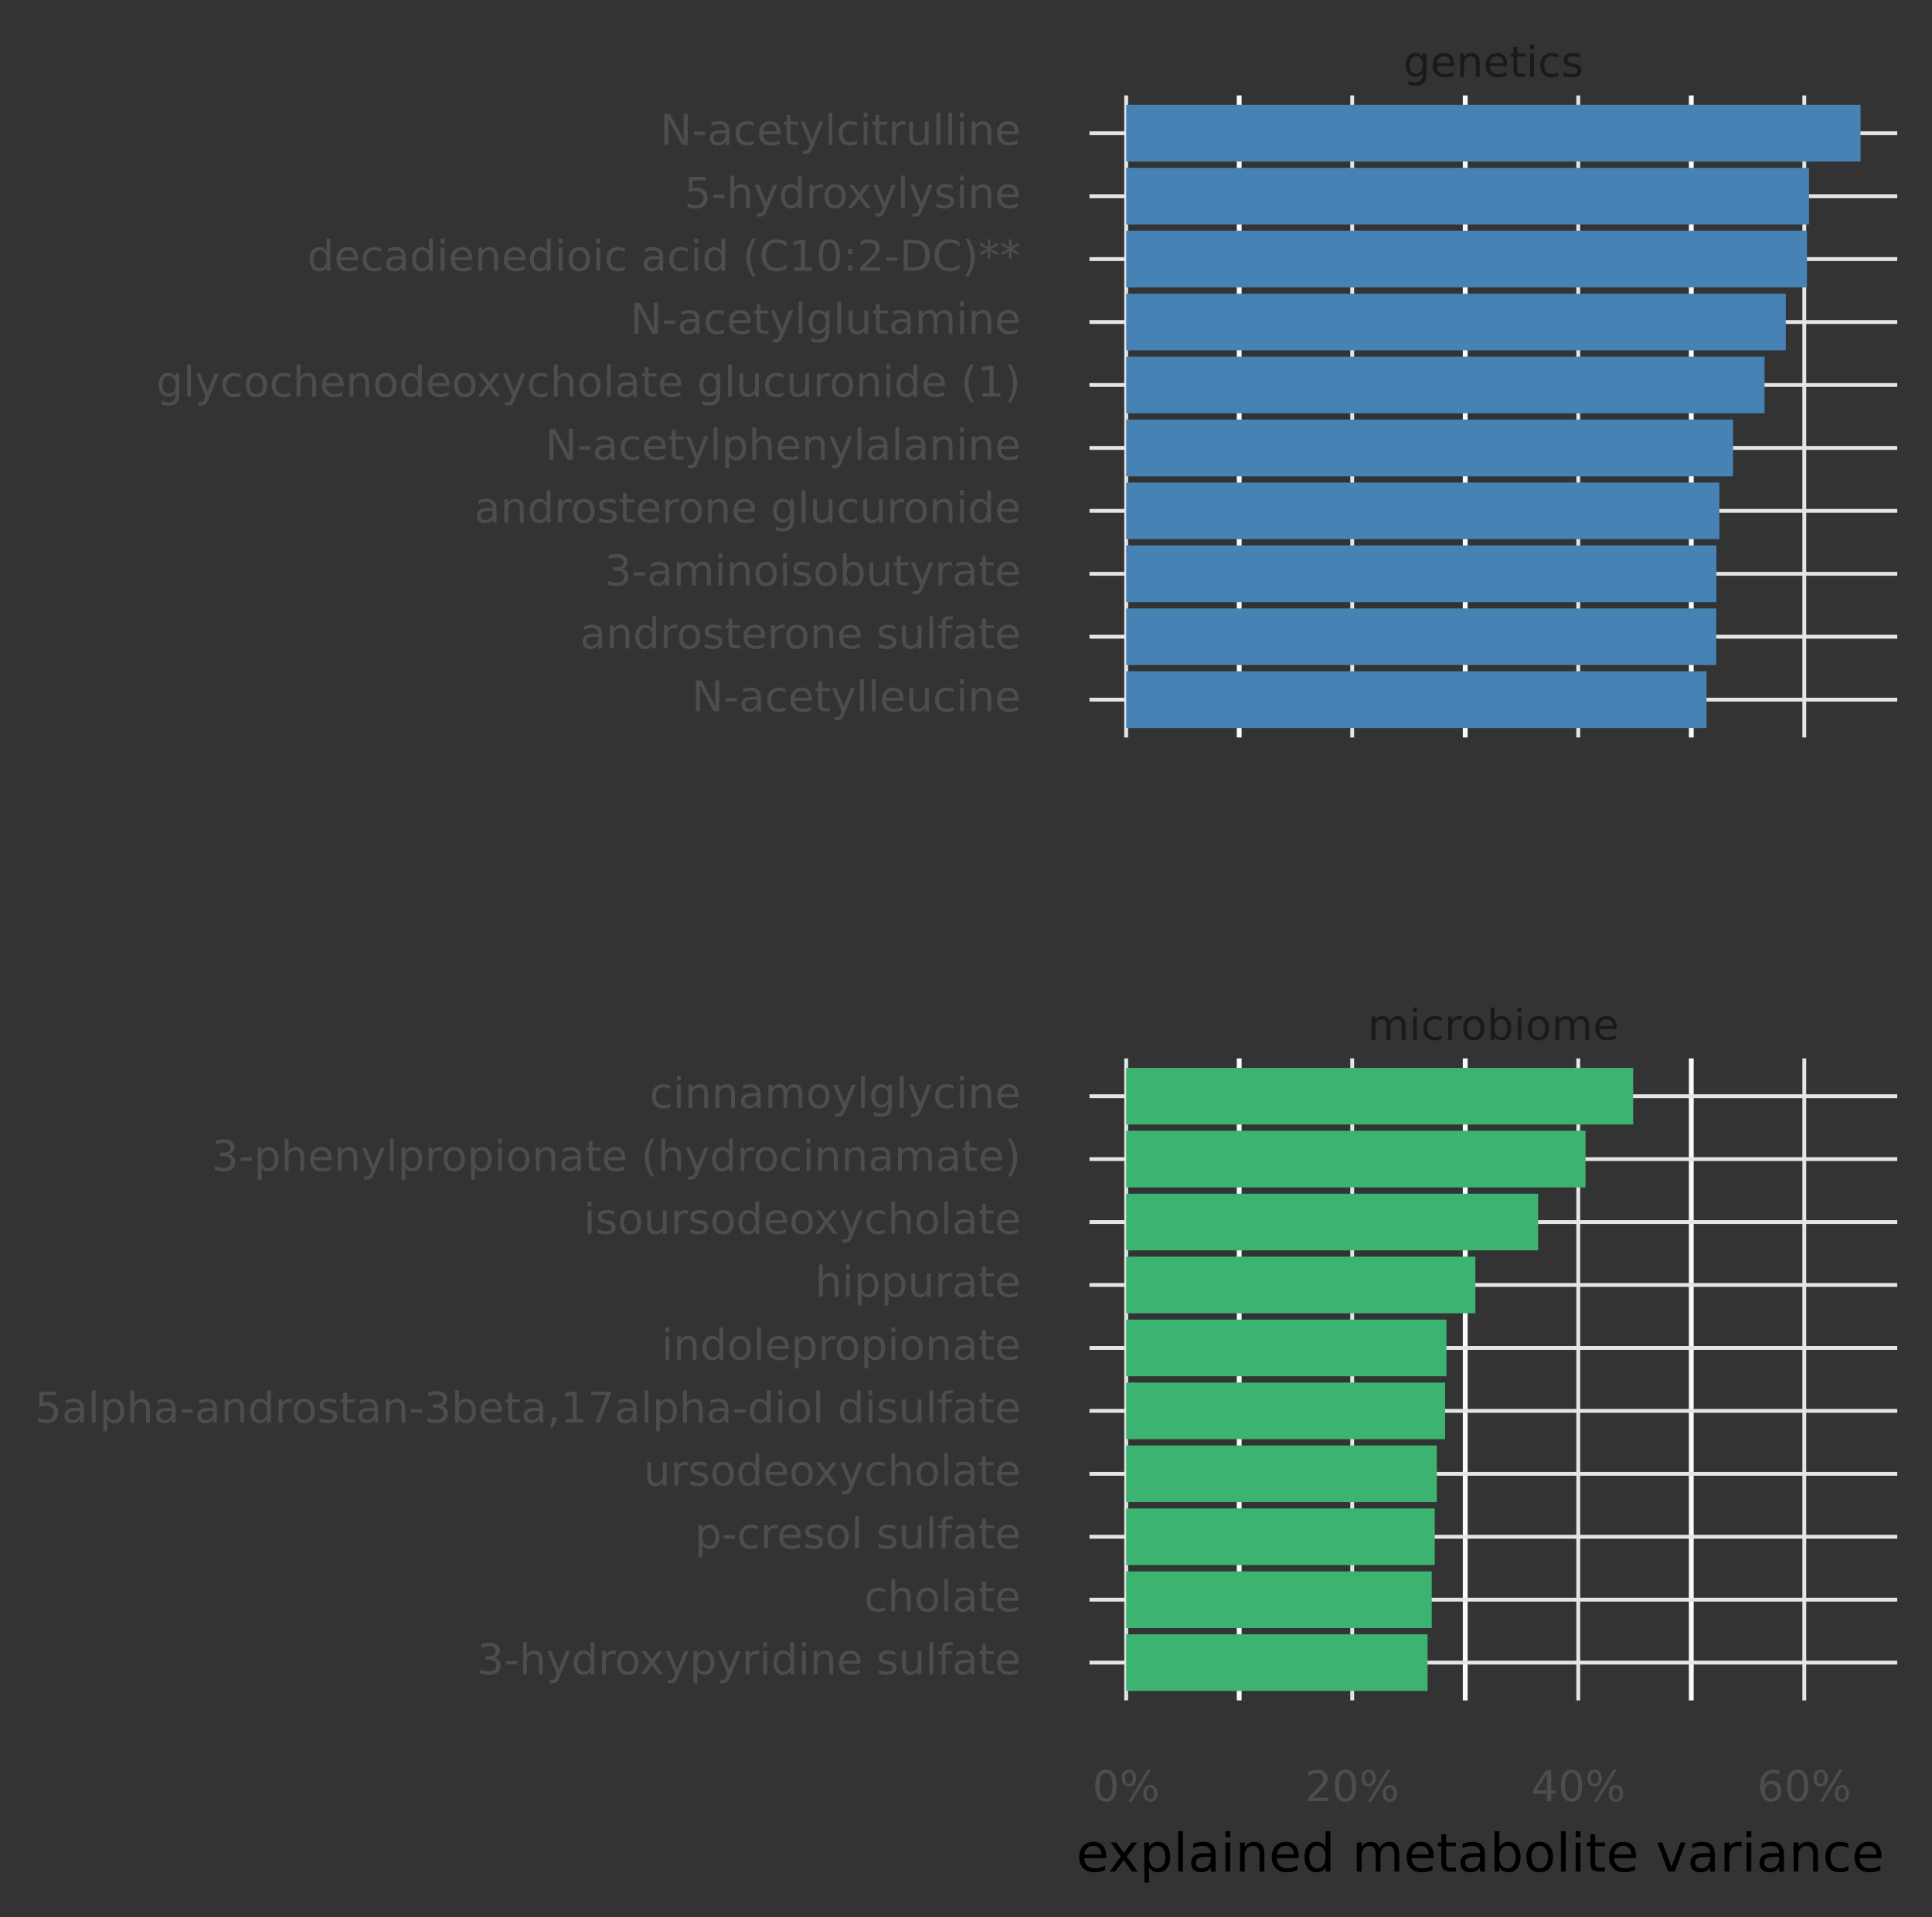 <?xml version="1.0" encoding="utf-8" standalone="no"?>
<!DOCTYPE svg PUBLIC "-//W3C//DTD SVG 1.1//EN"
  "http://www.w3.org/Graphics/SVG/1.1/DTD/svg11.dtd">
<!-- Created with matplotlib (https://matplotlib.org/) -->
<svg height="397.387pt" version="1.1" viewBox="0 0 400.363 397.387" width="400.363pt" xmlns="http://www.w3.org/2000/svg" xmlns:xlink="http://www.w3.org/1999/xlink">
 <rect x="0" y="0" width="400.363" height="397.387" fill="#333333" stroke="none"/>
 <defs>
  <style type="text/css">*{stroke-linecap:butt;stroke-linejoin:round;}</style>
 </defs>
 <g id="figure_1">
  <g id="patch_1">
   <path d="M -0 397.387 
L 400.363 397.387 
L 400.363 0 
L -0 0 
z
" style="fill:none;"/>
  </g>
  <g id="axes_1">
   <g id="patch_2">
    <path d="M 225.763 152.84 
L 393.163 152.84 
L 393.163 19.784 
L 225.763 19.784 
z
" style="fill:none;"/>
   </g>
   <g id="matplotlib.axis_1">
    <g id="xtick_1">
     <g id="line2d_1">
      <path clip-path="url(#p8cb52d5c29)" d="M 233.373 152.84 
L 233.373 19.784 
" style="fill:none;stroke:#e5e5e5;stroke-width:0.8;"/>
     </g>
    </g>
    <g id="xtick_2">
     <g id="line2d_2">
      <path clip-path="url(#p8cb52d5c29)" d="M 280.215 152.84 
L 280.215 19.784 
" style="fill:none;stroke:#e5e5e5;stroke-width:0.8;"/>
     </g>
    </g>
    <g id="xtick_3">
     <g id="line2d_3">
      <path clip-path="url(#p8cb52d5c29)" d="M 327.058 152.84 
L 327.058 19.784 
" style="fill:none;stroke:#e5e5e5;stroke-width:0.8;"/>
     </g>
    </g>
    <g id="xtick_4">
     <g id="line2d_4">
      <path clip-path="url(#p8cb52d5c29)" d="M 373.9 152.84 
L 373.9 19.784 
" style="fill:none;stroke:#e5e5e5;stroke-width:0.8;"/>
     </g>
    </g>
    <g id="xtick_5">
     <g id="line2d_5">
      <path clip-path="url(#p8cb52d5c29)" d="M 256.794 152.84 
L 256.794 19.784 
" style="fill:none;stroke:#fafafa;"/>
     </g>
    </g>
    <g id="xtick_6">
     <g id="line2d_6">
      <path clip-path="url(#p8cb52d5c29)" d="M 303.636 152.84 
L 303.636 19.784 
" style="fill:none;stroke:#fafafa;"/>
     </g>
    </g>
    <g id="xtick_7">
     <g id="line2d_7">
      <path clip-path="url(#p8cb52d5c29)" d="M 350.479 152.84 
L 350.479 19.784 
" style="fill:none;stroke:#fafafa;"/>
     </g>
    </g>
   </g>
   <g id="matplotlib.axis_2">
    <g id="ytick_1">
     <g id="line2d_8">
      <path clip-path="url(#p8cb52d5c29)" d="M 225.763 145.013 
L 393.163 145.013 
" style="fill:none;stroke:#e5e5e5;stroke-width:0.8;"/>
     </g>
     <g id="text_1">
      <!-- N-acetylleucine -->
      <g style="fill:#4d4d4d;" transform="translate(143.344 147.441)scale(0.088 -0.088)">
       <defs>
        <path d="M 9.812 72.906 
L 23.094 72.906 
L 55.422 11.922 
L 55.422 72.906 
L 64.984 72.906 
L 64.984 0 
L 51.703 0 
L 19.391 60.984 
L 19.391 0 
L 9.812 0 
z
" id="DejaVuSans-78"/>
        <path d="M 4.891 31.391 
L 31.203 31.391 
L 31.203 23.391 
L 4.891 23.391 
z
" id="DejaVuSans-45"/>
        <path d="M 34.281 27.484 
Q 23.391 27.484 19.188 25 
Q 14.984 22.516 14.984 16.5 
Q 14.984 11.719 18.141 8.906 
Q 21.297 6.109 26.703 6.109 
Q 34.188 6.109 38.703 11.406 
Q 43.219 16.703 43.219 25.484 
L 43.219 27.484 
z
M 52.203 31.203 
L 52.203 0 
L 43.219 0 
L 43.219 8.297 
Q 40.141 3.328 35.547 0.953 
Q 30.953 -1.422 24.312 -1.422 
Q 15.922 -1.422 10.953 3.297 
Q 6 8.016 6 15.922 
Q 6 25.141 12.172 29.828 
Q 18.359 34.516 30.609 34.516 
L 43.219 34.516 
L 43.219 35.406 
Q 43.219 41.609 39.141 45 
Q 35.062 48.391 27.688 48.391 
Q 23 48.391 18.547 47.266 
Q 14.109 46.141 10.016 43.891 
L 10.016 52.203 
Q 14.938 54.109 19.578 55.047 
Q 24.219 56 28.609 56 
Q 40.484 56 46.344 49.844 
Q 52.203 43.703 52.203 31.203 
z
" id="DejaVuSans-97"/>
        <path d="M 48.781 52.594 
L 48.781 44.188 
Q 44.969 46.297 41.141 47.344 
Q 37.312 48.391 33.406 48.391 
Q 24.656 48.391 19.812 42.844 
Q 14.984 37.312 14.984 27.297 
Q 14.984 17.281 19.812 11.734 
Q 24.656 6.203 33.406 6.203 
Q 37.312 6.203 41.141 7.25 
Q 44.969 8.297 48.781 10.406 
L 48.781 2.094 
Q 45.016 0.344 40.984 -0.531 
Q 36.969 -1.422 32.422 -1.422 
Q 20.062 -1.422 12.781 6.344 
Q 5.516 14.109 5.516 27.297 
Q 5.516 40.672 12.859 48.328 
Q 20.219 56 33.016 56 
Q 37.156 56 41.109 55.141 
Q 45.062 54.297 48.781 52.594 
z
" id="DejaVuSans-99"/>
        <path d="M 56.203 29.594 
L 56.203 25.203 
L 14.891 25.203 
Q 15.484 15.922 20.484 11.062 
Q 25.484 6.203 34.422 6.203 
Q 39.594 6.203 44.453 7.469 
Q 49.312 8.734 54.109 11.281 
L 54.109 2.781 
Q 49.266 0.734 44.188 -0.344 
Q 39.109 -1.422 33.891 -1.422 
Q 20.797 -1.422 13.156 6.188 
Q 5.516 13.812 5.516 26.812 
Q 5.516 40.234 12.766 48.109 
Q 20.016 56 32.328 56 
Q 43.359 56 49.781 48.891 
Q 56.203 41.797 56.203 29.594 
z
M 47.219 32.234 
Q 47.125 39.594 43.094 43.984 
Q 39.062 48.391 32.422 48.391 
Q 24.906 48.391 20.391 44.141 
Q 15.875 39.891 15.188 32.172 
z
" id="DejaVuSans-101"/>
        <path d="M 18.312 70.219 
L 18.312 54.688 
L 36.812 54.688 
L 36.812 47.703 
L 18.312 47.703 
L 18.312 18.016 
Q 18.312 11.328 20.141 9.422 
Q 21.969 7.516 27.594 7.516 
L 36.812 7.516 
L 36.812 0 
L 27.594 0 
Q 17.188 0 13.234 3.875 
Q 9.281 7.766 9.281 18.016 
L 9.281 47.703 
L 2.688 47.703 
L 2.688 54.688 
L 9.281 54.688 
L 9.281 70.219 
z
" id="DejaVuSans-116"/>
        <path d="M 32.172 -5.078 
Q 28.375 -14.844 24.75 -17.812 
Q 21.141 -20.797 15.094 -20.797 
L 7.906 -20.797 
L 7.906 -13.281 
L 13.188 -13.281 
Q 16.891 -13.281 18.938 -11.516 
Q 21 -9.766 23.484 -3.219 
L 25.094 0.875 
L 2.984 54.688 
L 12.5 54.688 
L 29.594 11.922 
L 46.688 54.688 
L 56.203 54.688 
z
" id="DejaVuSans-121"/>
        <path d="M 9.422 75.984 
L 18.406 75.984 
L 18.406 0 
L 9.422 0 
z
" id="DejaVuSans-108"/>
        <path d="M 8.5 21.578 
L 8.5 54.688 
L 17.484 54.688 
L 17.484 21.922 
Q 17.484 14.156 20.5 10.266 
Q 23.531 6.391 29.594 6.391 
Q 36.859 6.391 41.078 11.031 
Q 45.312 15.672 45.312 23.688 
L 45.312 54.688 
L 54.297 54.688 
L 54.297 0 
L 45.312 0 
L 45.312 8.406 
Q 42.047 3.422 37.719 1 
Q 33.406 -1.422 27.688 -1.422 
Q 18.266 -1.422 13.375 4.438 
Q 8.5 10.297 8.5 21.578 
z
M 31.109 56 
z
" id="DejaVuSans-117"/>
        <path d="M 9.422 54.688 
L 18.406 54.688 
L 18.406 0 
L 9.422 0 
z
M 9.422 75.984 
L 18.406 75.984 
L 18.406 64.594 
L 9.422 64.594 
z
" id="DejaVuSans-105"/>
        <path d="M 54.891 33.016 
L 54.891 0 
L 45.906 0 
L 45.906 32.719 
Q 45.906 40.484 42.875 44.328 
Q 39.844 48.188 33.797 48.188 
Q 26.516 48.188 22.312 43.547 
Q 18.109 38.922 18.109 30.906 
L 18.109 0 
L 9.078 0 
L 9.078 54.688 
L 18.109 54.688 
L 18.109 46.188 
Q 21.344 51.125 25.703 53.562 
Q 30.078 56 35.797 56 
Q 45.219 56 50.047 50.172 
Q 54.891 44.344 54.891 33.016 
z
" id="DejaVuSans-110"/>
       </defs>
       <use xlink:href="#DejaVuSans-78"/>
       <use x="74.805" xlink:href="#DejaVuSans-45"/>
       <use x="110.889" xlink:href="#DejaVuSans-97"/>
       <use x="172.168" xlink:href="#DejaVuSans-99"/>
       <use x="227.148" xlink:href="#DejaVuSans-101"/>
       <use x="288.672" xlink:href="#DejaVuSans-116"/>
       <use x="327.881" xlink:href="#DejaVuSans-121"/>
       <use x="387.061" xlink:href="#DejaVuSans-108"/>
       <use x="414.844" xlink:href="#DejaVuSans-108"/>
       <use x="442.627" xlink:href="#DejaVuSans-101"/>
       <use x="504.15" xlink:href="#DejaVuSans-117"/>
       <use x="567.529" xlink:href="#DejaVuSans-99"/>
       <use x="622.51" xlink:href="#DejaVuSans-105"/>
       <use x="650.293" xlink:href="#DejaVuSans-110"/>
       <use x="713.672" xlink:href="#DejaVuSans-101"/>
      </g>
     </g>
    </g>
    <g id="ytick_2">
     <g id="line2d_9">
      <path clip-path="url(#p8cb52d5c29)" d="M 225.763 131.968 
L 393.163 131.968 
" style="fill:none;stroke:#e5e5e5;stroke-width:0.8;"/>
     </g>
     <g id="text_2">
      <!-- androsterone sulfate -->
      <g style="fill:#4d4d4d;" transform="translate(120.2 134.397)scale(0.088 -0.088)">
       <defs>
        <path d="M 45.406 46.391 
L 45.406 75.984 
L 54.391 75.984 
L 54.391 0 
L 45.406 0 
L 45.406 8.203 
Q 42.578 3.328 38.25 0.953 
Q 33.938 -1.422 27.875 -1.422 
Q 17.969 -1.422 11.734 6.484 
Q 5.516 14.406 5.516 27.297 
Q 5.516 40.188 11.734 48.094 
Q 17.969 56 27.875 56 
Q 33.938 56 38.25 53.625 
Q 42.578 51.266 45.406 46.391 
z
M 14.797 27.297 
Q 14.797 17.391 18.875 11.75 
Q 22.953 6.109 30.078 6.109 
Q 37.203 6.109 41.297 11.75 
Q 45.406 17.391 45.406 27.297 
Q 45.406 37.203 41.297 42.844 
Q 37.203 48.484 30.078 48.484 
Q 22.953 48.484 18.875 42.844 
Q 14.797 37.203 14.797 27.297 
z
" id="DejaVuSans-100"/>
        <path d="M 41.109 46.297 
Q 39.594 47.172 37.812 47.578 
Q 36.031 48 33.891 48 
Q 26.266 48 22.188 43.047 
Q 18.109 38.094 18.109 28.812 
L 18.109 0 
L 9.078 0 
L 9.078 54.688 
L 18.109 54.688 
L 18.109 46.188 
Q 20.953 51.172 25.484 53.578 
Q 30.031 56 36.531 56 
Q 37.453 56 38.578 55.875 
Q 39.703 55.766 41.062 55.516 
z
" id="DejaVuSans-114"/>
        <path d="M 30.609 48.391 
Q 23.391 48.391 19.188 42.75 
Q 14.984 37.109 14.984 27.297 
Q 14.984 17.484 19.156 11.844 
Q 23.344 6.203 30.609 6.203 
Q 37.797 6.203 41.984 11.859 
Q 46.188 17.531 46.188 27.297 
Q 46.188 37.016 41.984 42.703 
Q 37.797 48.391 30.609 48.391 
z
M 30.609 56 
Q 42.328 56 49.016 48.375 
Q 55.719 40.766 55.719 27.297 
Q 55.719 13.875 49.016 6.219 
Q 42.328 -1.422 30.609 -1.422 
Q 18.844 -1.422 12.172 6.219 
Q 5.516 13.875 5.516 27.297 
Q 5.516 40.766 12.172 48.375 
Q 18.844 56 30.609 56 
z
" id="DejaVuSans-111"/>
        <path d="M 44.281 53.078 
L 44.281 44.578 
Q 40.484 46.531 36.375 47.5 
Q 32.281 48.484 27.875 48.484 
Q 21.188 48.484 17.844 46.438 
Q 14.5 44.391 14.5 40.281 
Q 14.5 37.156 16.891 35.375 
Q 19.281 33.594 26.516 31.984 
L 29.594 31.297 
Q 39.156 29.25 43.188 25.516 
Q 47.219 21.781 47.219 15.094 
Q 47.219 7.469 41.188 3.016 
Q 35.156 -1.422 24.609 -1.422 
Q 20.219 -1.422 15.453 -0.562 
Q 10.688 0.297 5.422 2 
L 5.422 11.281 
Q 10.406 8.688 15.234 7.391 
Q 20.062 6.109 24.812 6.109 
Q 31.156 6.109 34.562 8.281 
Q 37.984 10.453 37.984 14.406 
Q 37.984 18.062 35.516 20.016 
Q 33.062 21.969 24.703 23.781 
L 21.578 24.516 
Q 13.234 26.266 9.516 29.906 
Q 5.812 33.547 5.812 39.891 
Q 5.812 47.609 11.281 51.797 
Q 16.75 56 26.812 56 
Q 31.781 56 36.172 55.266 
Q 40.578 54.547 44.281 53.078 
z
" id="DejaVuSans-115"/>
        <path id="DejaVuSans-32"/>
        <path d="M 37.109 75.984 
L 37.109 68.5 
L 28.516 68.5 
Q 23.688 68.5 21.797 66.547 
Q 19.922 64.594 19.922 59.516 
L 19.922 54.688 
L 34.719 54.688 
L 34.719 47.703 
L 19.922 47.703 
L 19.922 0 
L 10.891 0 
L 10.891 47.703 
L 2.297 47.703 
L 2.297 54.688 
L 10.891 54.688 
L 10.891 58.5 
Q 10.891 67.625 15.141 71.797 
Q 19.391 75.984 28.609 75.984 
z
" id="DejaVuSans-102"/>
       </defs>
       <use xlink:href="#DejaVuSans-97"/>
       <use x="61.279" xlink:href="#DejaVuSans-110"/>
       <use x="124.658" xlink:href="#DejaVuSans-100"/>
       <use x="188.135" xlink:href="#DejaVuSans-114"/>
       <use x="226.998" xlink:href="#DejaVuSans-111"/>
       <use x="288.18" xlink:href="#DejaVuSans-115"/>
       <use x="340.279" xlink:href="#DejaVuSans-116"/>
       <use x="379.488" xlink:href="#DejaVuSans-101"/>
       <use x="441.012" xlink:href="#DejaVuSans-114"/>
       <use x="479.875" xlink:href="#DejaVuSans-111"/>
       <use x="541.057" xlink:href="#DejaVuSans-110"/>
       <use x="604.436" xlink:href="#DejaVuSans-101"/>
       <use x="665.959" xlink:href="#DejaVuSans-32"/>
       <use x="697.746" xlink:href="#DejaVuSans-115"/>
       <use x="749.846" xlink:href="#DejaVuSans-117"/>
       <use x="813.225" xlink:href="#DejaVuSans-108"/>
       <use x="841.008" xlink:href="#DejaVuSans-102"/>
       <use x="876.213" xlink:href="#DejaVuSans-97"/>
       <use x="937.492" xlink:href="#DejaVuSans-116"/>
       <use x="976.701" xlink:href="#DejaVuSans-101"/>
      </g>
     </g>
    </g>
    <g id="ytick_3">
     <g id="line2d_10">
      <path clip-path="url(#p8cb52d5c29)" d="M 225.763 118.924 
L 393.163 118.924 
" style="fill:none;stroke:#e5e5e5;stroke-width:0.8;"/>
     </g>
     <g id="text_3">
      <!-- 3-aminoisobutyrate -->
      <g style="fill:#4d4d4d;" transform="translate(125.308 121.352)scale(0.088 -0.088)">
       <defs>
        <path d="M 40.578 39.312 
Q 47.656 37.797 51.625 33 
Q 55.609 28.219 55.609 21.188 
Q 55.609 10.406 48.188 4.484 
Q 40.766 -1.422 27.094 -1.422 
Q 22.516 -1.422 17.656 -0.516 
Q 12.797 0.391 7.625 2.203 
L 7.625 11.719 
Q 11.719 9.328 16.594 8.109 
Q 21.484 6.891 26.812 6.891 
Q 36.078 6.891 40.938 10.547 
Q 45.797 14.203 45.797 21.188 
Q 45.797 27.641 41.281 31.266 
Q 36.766 34.906 28.719 34.906 
L 20.219 34.906 
L 20.219 43.016 
L 29.109 43.016 
Q 36.375 43.016 40.234 45.922 
Q 44.094 48.828 44.094 54.297 
Q 44.094 59.906 40.109 62.906 
Q 36.141 65.922 28.719 65.922 
Q 24.656 65.922 20.016 65.031 
Q 15.375 64.156 9.812 62.312 
L 9.812 71.094 
Q 15.438 72.656 20.344 73.438 
Q 25.25 74.219 29.594 74.219 
Q 40.828 74.219 47.359 69.109 
Q 53.906 64.016 53.906 55.328 
Q 53.906 49.266 50.438 45.094 
Q 46.969 40.922 40.578 39.312 
z
" id="DejaVuSans-51"/>
        <path d="M 52 44.188 
Q 55.375 50.25 60.062 53.125 
Q 64.75 56 71.094 56 
Q 79.641 56 84.281 50.016 
Q 88.922 44.047 88.922 33.016 
L 88.922 0 
L 79.891 0 
L 79.891 32.719 
Q 79.891 40.578 77.094 44.375 
Q 74.312 48.188 68.609 48.188 
Q 61.625 48.188 57.562 43.547 
Q 53.516 38.922 53.516 30.906 
L 53.516 0 
L 44.484 0 
L 44.484 32.719 
Q 44.484 40.625 41.703 44.406 
Q 38.922 48.188 33.109 48.188 
Q 26.219 48.188 22.156 43.531 
Q 18.109 38.875 18.109 30.906 
L 18.109 0 
L 9.078 0 
L 9.078 54.688 
L 18.109 54.688 
L 18.109 46.188 
Q 21.188 51.219 25.484 53.609 
Q 29.781 56 35.688 56 
Q 41.656 56 45.828 52.969 
Q 50 49.953 52 44.188 
z
" id="DejaVuSans-109"/>
        <path d="M 48.688 27.297 
Q 48.688 37.203 44.609 42.844 
Q 40.531 48.484 33.406 48.484 
Q 26.266 48.484 22.188 42.844 
Q 18.109 37.203 18.109 27.297 
Q 18.109 17.391 22.188 11.75 
Q 26.266 6.109 33.406 6.109 
Q 40.531 6.109 44.609 11.75 
Q 48.688 17.391 48.688 27.297 
z
M 18.109 46.391 
Q 20.953 51.266 25.266 53.625 
Q 29.594 56 35.594 56 
Q 45.562 56 51.781 48.094 
Q 58.016 40.188 58.016 27.297 
Q 58.016 14.406 51.781 6.484 
Q 45.562 -1.422 35.594 -1.422 
Q 29.594 -1.422 25.266 0.953 
Q 20.953 3.328 18.109 8.203 
L 18.109 0 
L 9.078 0 
L 9.078 75.984 
L 18.109 75.984 
z
" id="DejaVuSans-98"/>
       </defs>
       <use xlink:href="#DejaVuSans-51"/>
       <use x="63.623" xlink:href="#DejaVuSans-45"/>
       <use x="99.707" xlink:href="#DejaVuSans-97"/>
       <use x="160.986" xlink:href="#DejaVuSans-109"/>
       <use x="258.398" xlink:href="#DejaVuSans-105"/>
       <use x="286.182" xlink:href="#DejaVuSans-110"/>
       <use x="349.561" xlink:href="#DejaVuSans-111"/>
       <use x="410.742" xlink:href="#DejaVuSans-105"/>
       <use x="438.525" xlink:href="#DejaVuSans-115"/>
       <use x="490.625" xlink:href="#DejaVuSans-111"/>
       <use x="551.807" xlink:href="#DejaVuSans-98"/>
       <use x="615.283" xlink:href="#DejaVuSans-117"/>
       <use x="678.662" xlink:href="#DejaVuSans-116"/>
       <use x="717.871" xlink:href="#DejaVuSans-121"/>
       <use x="777.051" xlink:href="#DejaVuSans-114"/>
       <use x="818.164" xlink:href="#DejaVuSans-97"/>
       <use x="879.443" xlink:href="#DejaVuSans-116"/>
       <use x="918.652" xlink:href="#DejaVuSans-101"/>
      </g>
     </g>
    </g>
    <g id="ytick_4">
     <g id="line2d_11">
      <path clip-path="url(#p8cb52d5c29)" d="M 225.763 105.879 
L 393.163 105.879 
" style="fill:none;stroke:#e5e5e5;stroke-width:0.8;"/>
     </g>
     <g id="text_4">
      <!-- androsterone glucuronide -->
      <g style="fill:#4d4d4d;" transform="translate(98.31 108.307)scale(0.088 -0.088)">
       <defs>
        <path d="M 45.406 27.984 
Q 45.406 37.75 41.375 43.109 
Q 37.359 48.484 30.078 48.484 
Q 22.859 48.484 18.828 43.109 
Q 14.797 37.75 14.797 27.984 
Q 14.797 18.266 18.828 12.891 
Q 22.859 7.516 30.078 7.516 
Q 37.359 7.516 41.375 12.891 
Q 45.406 18.266 45.406 27.984 
z
M 54.391 6.781 
Q 54.391 -7.172 48.188 -13.984 
Q 42 -20.797 29.203 -20.797 
Q 24.469 -20.797 20.266 -20.094 
Q 16.062 -19.391 12.109 -17.922 
L 12.109 -9.188 
Q 16.062 -11.328 19.922 -12.344 
Q 23.781 -13.375 27.781 -13.375 
Q 36.625 -13.375 41.016 -8.766 
Q 45.406 -4.156 45.406 5.172 
L 45.406 9.625 
Q 42.625 4.781 38.281 2.391 
Q 33.938 0 27.875 0 
Q 17.828 0 11.672 7.656 
Q 5.516 15.328 5.516 27.984 
Q 5.516 40.672 11.672 48.328 
Q 17.828 56 27.875 56 
Q 33.938 56 38.281 53.609 
Q 42.625 51.219 45.406 46.391 
L 45.406 54.688 
L 54.391 54.688 
z
" id="DejaVuSans-103"/>
       </defs>
       <use xlink:href="#DejaVuSans-97"/>
       <use x="61.279" xlink:href="#DejaVuSans-110"/>
       <use x="124.658" xlink:href="#DejaVuSans-100"/>
       <use x="188.135" xlink:href="#DejaVuSans-114"/>
       <use x="226.998" xlink:href="#DejaVuSans-111"/>
       <use x="288.18" xlink:href="#DejaVuSans-115"/>
       <use x="340.279" xlink:href="#DejaVuSans-116"/>
       <use x="379.488" xlink:href="#DejaVuSans-101"/>
       <use x="441.012" xlink:href="#DejaVuSans-114"/>
       <use x="479.875" xlink:href="#DejaVuSans-111"/>
       <use x="541.057" xlink:href="#DejaVuSans-110"/>
       <use x="604.436" xlink:href="#DejaVuSans-101"/>
       <use x="665.959" xlink:href="#DejaVuSans-32"/>
       <use x="697.746" xlink:href="#DejaVuSans-103"/>
       <use x="761.223" xlink:href="#DejaVuSans-108"/>
       <use x="789.006" xlink:href="#DejaVuSans-117"/>
       <use x="852.385" xlink:href="#DejaVuSans-99"/>
       <use x="907.365" xlink:href="#DejaVuSans-117"/>
       <use x="970.744" xlink:href="#DejaVuSans-114"/>
       <use x="1009.607" xlink:href="#DejaVuSans-111"/>
       <use x="1070.789" xlink:href="#DejaVuSans-110"/>
       <use x="1134.168" xlink:href="#DejaVuSans-105"/>
       <use x="1161.951" xlink:href="#DejaVuSans-100"/>
       <use x="1225.428" xlink:href="#DejaVuSans-101"/>
      </g>
     </g>
    </g>
    <g id="ytick_5">
     <g id="line2d_12">
      <path clip-path="url(#p8cb52d5c29)" d="M 225.763 92.834 
L 393.163 92.834 
" style="fill:none;stroke:#e5e5e5;stroke-width:0.8;"/>
     </g>
     <g id="text_5">
      <!-- N-acetylphenylalanine -->
      <g style="fill:#4d4d4d;" transform="translate(113.004 95.263)scale(0.088 -0.088)">
       <defs>
        <path d="M 18.109 8.203 
L 18.109 -20.797 
L 9.078 -20.797 
L 9.078 54.688 
L 18.109 54.688 
L 18.109 46.391 
Q 20.953 51.266 25.266 53.625 
Q 29.594 56 35.594 56 
Q 45.562 56 51.781 48.094 
Q 58.016 40.188 58.016 27.297 
Q 58.016 14.406 51.781 6.484 
Q 45.562 -1.422 35.594 -1.422 
Q 29.594 -1.422 25.266 0.953 
Q 20.953 3.328 18.109 8.203 
z
M 48.688 27.297 
Q 48.688 37.203 44.609 42.844 
Q 40.531 48.484 33.406 48.484 
Q 26.266 48.484 22.188 42.844 
Q 18.109 37.203 18.109 27.297 
Q 18.109 17.391 22.188 11.75 
Q 26.266 6.109 33.406 6.109 
Q 40.531 6.109 44.609 11.75 
Q 48.688 17.391 48.688 27.297 
z
" id="DejaVuSans-112"/>
        <path d="M 54.891 33.016 
L 54.891 0 
L 45.906 0 
L 45.906 32.719 
Q 45.906 40.484 42.875 44.328 
Q 39.844 48.188 33.797 48.188 
Q 26.516 48.188 22.312 43.547 
Q 18.109 38.922 18.109 30.906 
L 18.109 0 
L 9.078 0 
L 9.078 75.984 
L 18.109 75.984 
L 18.109 46.188 
Q 21.344 51.125 25.703 53.562 
Q 30.078 56 35.797 56 
Q 45.219 56 50.047 50.172 
Q 54.891 44.344 54.891 33.016 
z
" id="DejaVuSans-104"/>
       </defs>
       <use xlink:href="#DejaVuSans-78"/>
       <use x="74.805" xlink:href="#DejaVuSans-45"/>
       <use x="110.889" xlink:href="#DejaVuSans-97"/>
       <use x="172.168" xlink:href="#DejaVuSans-99"/>
       <use x="227.148" xlink:href="#DejaVuSans-101"/>
       <use x="288.672" xlink:href="#DejaVuSans-116"/>
       <use x="327.881" xlink:href="#DejaVuSans-121"/>
       <use x="387.061" xlink:href="#DejaVuSans-108"/>
       <use x="414.844" xlink:href="#DejaVuSans-112"/>
       <use x="478.32" xlink:href="#DejaVuSans-104"/>
       <use x="541.699" xlink:href="#DejaVuSans-101"/>
       <use x="603.223" xlink:href="#DejaVuSans-110"/>
       <use x="666.602" xlink:href="#DejaVuSans-121"/>
       <use x="725.781" xlink:href="#DejaVuSans-108"/>
       <use x="753.564" xlink:href="#DejaVuSans-97"/>
       <use x="814.844" xlink:href="#DejaVuSans-108"/>
       <use x="842.627" xlink:href="#DejaVuSans-97"/>
       <use x="903.906" xlink:href="#DejaVuSans-110"/>
       <use x="967.285" xlink:href="#DejaVuSans-105"/>
       <use x="995.068" xlink:href="#DejaVuSans-110"/>
       <use x="1058.447" xlink:href="#DejaVuSans-101"/>
      </g>
     </g>
    </g>
    <g id="ytick_6">
     <g id="line2d_13">
      <path clip-path="url(#p8cb52d5c29)" d="M 225.763 79.79 
L 393.163 79.79 
" style="fill:none;stroke:#e5e5e5;stroke-width:0.8;"/>
     </g>
     <g id="text_6">
      <!-- glycochenodeoxycholate glucuronide (1) -->
      <g style="fill:#4d4d4d;" transform="translate(32.368 82.218)scale(0.088 -0.088)">
       <defs>
        <path d="M 54.891 54.688 
L 35.109 28.078 
L 55.906 0 
L 45.312 0 
L 29.391 21.484 
L 13.484 0 
L 2.875 0 
L 24.125 28.609 
L 4.688 54.688 
L 15.281 54.688 
L 29.781 35.203 
L 44.281 54.688 
z
" id="DejaVuSans-120"/>
        <path d="M 31 75.875 
Q 24.469 64.656 21.281 53.656 
Q 18.109 42.672 18.109 31.391 
Q 18.109 20.125 21.312 9.062 
Q 24.516 -2 31 -13.188 
L 23.188 -13.188 
Q 15.875 -1.703 12.234 9.375 
Q 8.594 20.453 8.594 31.391 
Q 8.594 42.281 12.203 53.312 
Q 15.828 64.359 23.188 75.875 
z
" id="DejaVuSans-40"/>
        <path d="M 12.406 8.297 
L 28.516 8.297 
L 28.516 63.922 
L 10.984 60.406 
L 10.984 69.391 
L 28.422 72.906 
L 38.281 72.906 
L 38.281 8.297 
L 54.391 8.297 
L 54.391 0 
L 12.406 0 
z
" id="DejaVuSans-49"/>
        <path d="M 8.016 75.875 
L 15.828 75.875 
Q 23.141 64.359 26.781 53.312 
Q 30.422 42.281 30.422 31.391 
Q 30.422 20.453 26.781 9.375 
Q 23.141 -1.703 15.828 -13.188 
L 8.016 -13.188 
Q 14.5 -2 17.703 9.062 
Q 20.906 20.125 20.906 31.391 
Q 20.906 42.672 17.703 53.656 
Q 14.5 64.656 8.016 75.875 
z
" id="DejaVuSans-41"/>
       </defs>
       <use xlink:href="#DejaVuSans-103"/>
       <use x="63.477" xlink:href="#DejaVuSans-108"/>
       <use x="91.26" xlink:href="#DejaVuSans-121"/>
       <use x="150.439" xlink:href="#DejaVuSans-99"/>
       <use x="205.42" xlink:href="#DejaVuSans-111"/>
       <use x="266.602" xlink:href="#DejaVuSans-99"/>
       <use x="321.582" xlink:href="#DejaVuSans-104"/>
       <use x="384.961" xlink:href="#DejaVuSans-101"/>
       <use x="446.484" xlink:href="#DejaVuSans-110"/>
       <use x="509.863" xlink:href="#DejaVuSans-111"/>
       <use x="571.045" xlink:href="#DejaVuSans-100"/>
       <use x="634.521" xlink:href="#DejaVuSans-101"/>
       <use x="696.045" xlink:href="#DejaVuSans-111"/>
       <use x="754.102" xlink:href="#DejaVuSans-120"/>
       <use x="813.281" xlink:href="#DejaVuSans-121"/>
       <use x="872.461" xlink:href="#DejaVuSans-99"/>
       <use x="927.441" xlink:href="#DejaVuSans-104"/>
       <use x="990.82" xlink:href="#DejaVuSans-111"/>
       <use x="1052.002" xlink:href="#DejaVuSans-108"/>
       <use x="1079.785" xlink:href="#DejaVuSans-97"/>
       <use x="1141.064" xlink:href="#DejaVuSans-116"/>
       <use x="1180.273" xlink:href="#DejaVuSans-101"/>
       <use x="1241.797" xlink:href="#DejaVuSans-32"/>
       <use x="1273.584" xlink:href="#DejaVuSans-103"/>
       <use x="1337.061" xlink:href="#DejaVuSans-108"/>
       <use x="1364.844" xlink:href="#DejaVuSans-117"/>
       <use x="1428.223" xlink:href="#DejaVuSans-99"/>
       <use x="1483.203" xlink:href="#DejaVuSans-117"/>
       <use x="1546.582" xlink:href="#DejaVuSans-114"/>
       <use x="1585.445" xlink:href="#DejaVuSans-111"/>
       <use x="1646.627" xlink:href="#DejaVuSans-110"/>
       <use x="1710.006" xlink:href="#DejaVuSans-105"/>
       <use x="1737.789" xlink:href="#DejaVuSans-100"/>
       <use x="1801.266" xlink:href="#DejaVuSans-101"/>
       <use x="1862.789" xlink:href="#DejaVuSans-32"/>
       <use x="1894.576" xlink:href="#DejaVuSans-40"/>
       <use x="1933.59" xlink:href="#DejaVuSans-49"/>
       <use x="1997.213" xlink:href="#DejaVuSans-41"/>
      </g>
     </g>
    </g>
    <g id="ytick_7">
     <g id="line2d_14">
      <path clip-path="url(#p8cb52d5c29)" d="M 225.763 66.745 
L 393.163 66.745 
" style="fill:none;stroke:#e5e5e5;stroke-width:0.8;"/>
     </g>
     <g id="text_7">
      <!-- N-acetylglutamine -->
      <g style="fill:#4d4d4d;" transform="translate(130.597 69.173)scale(0.088 -0.088)">
       <use xlink:href="#DejaVuSans-78"/>
       <use x="74.805" xlink:href="#DejaVuSans-45"/>
       <use x="110.889" xlink:href="#DejaVuSans-97"/>
       <use x="172.168" xlink:href="#DejaVuSans-99"/>
       <use x="227.148" xlink:href="#DejaVuSans-101"/>
       <use x="288.672" xlink:href="#DejaVuSans-116"/>
       <use x="327.881" xlink:href="#DejaVuSans-121"/>
       <use x="387.061" xlink:href="#DejaVuSans-108"/>
       <use x="414.844" xlink:href="#DejaVuSans-103"/>
       <use x="478.32" xlink:href="#DejaVuSans-108"/>
       <use x="506.104" xlink:href="#DejaVuSans-117"/>
       <use x="569.482" xlink:href="#DejaVuSans-116"/>
       <use x="608.691" xlink:href="#DejaVuSans-97"/>
       <use x="669.971" xlink:href="#DejaVuSans-109"/>
       <use x="767.383" xlink:href="#DejaVuSans-105"/>
       <use x="795.166" xlink:href="#DejaVuSans-110"/>
       <use x="858.545" xlink:href="#DejaVuSans-101"/>
      </g>
     </g>
    </g>
    <g id="ytick_8">
     <g id="line2d_15">
      <path clip-path="url(#p8cb52d5c29)" d="M 225.763 53.7 
L 393.163 53.7 
" style="fill:none;stroke:#e5e5e5;stroke-width:0.8;"/>
     </g>
     <g id="text_8">
      <!-- decadienedioic acid (C10:2-DC)** -->
      <g style="fill:#4d4d4d;" transform="translate(63.669 56.128)scale(0.088 -0.088)">
       <defs>
        <path d="M 64.406 67.281 
L 64.406 56.891 
Q 59.422 61.531 53.781 63.812 
Q 48.141 66.109 41.797 66.109 
Q 29.297 66.109 22.656 58.469 
Q 16.016 50.828 16.016 36.375 
Q 16.016 21.969 22.656 14.328 
Q 29.297 6.688 41.797 6.688 
Q 48.141 6.688 53.781 8.984 
Q 59.422 11.281 64.406 15.922 
L 64.406 5.609 
Q 59.234 2.094 53.438 0.328 
Q 47.656 -1.422 41.219 -1.422 
Q 24.656 -1.422 15.125 8.703 
Q 5.609 18.844 5.609 36.375 
Q 5.609 53.953 15.125 64.078 
Q 24.656 74.219 41.219 74.219 
Q 47.75 74.219 53.531 72.484 
Q 59.328 70.75 64.406 67.281 
z
" id="DejaVuSans-67"/>
        <path d="M 31.781 66.406 
Q 24.172 66.406 20.328 58.906 
Q 16.5 51.422 16.5 36.375 
Q 16.5 21.391 20.328 13.891 
Q 24.172 6.391 31.781 6.391 
Q 39.453 6.391 43.281 13.891 
Q 47.125 21.391 47.125 36.375 
Q 47.125 51.422 43.281 58.906 
Q 39.453 66.406 31.781 66.406 
z
M 31.781 74.219 
Q 44.047 74.219 50.516 64.516 
Q 56.984 54.828 56.984 36.375 
Q 56.984 17.969 50.516 8.266 
Q 44.047 -1.422 31.781 -1.422 
Q 19.531 -1.422 13.062 8.266 
Q 6.594 17.969 6.594 36.375 
Q 6.594 54.828 13.062 64.516 
Q 19.531 74.219 31.781 74.219 
z
" id="DejaVuSans-48"/>
        <path d="M 11.719 12.406 
L 22.016 12.406 
L 22.016 0 
L 11.719 0 
z
M 11.719 51.703 
L 22.016 51.703 
L 22.016 39.312 
L 11.719 39.312 
z
" id="DejaVuSans-58"/>
        <path d="M 19.188 8.297 
L 53.609 8.297 
L 53.609 0 
L 7.328 0 
L 7.328 8.297 
Q 12.938 14.109 22.625 23.891 
Q 32.328 33.688 34.812 36.531 
Q 39.547 41.844 41.422 45.531 
Q 43.312 49.219 43.312 52.781 
Q 43.312 58.594 39.234 62.25 
Q 35.156 65.922 28.609 65.922 
Q 23.969 65.922 18.812 64.312 
Q 13.672 62.703 7.812 59.422 
L 7.812 69.391 
Q 13.766 71.781 18.938 73 
Q 24.125 74.219 28.422 74.219 
Q 39.75 74.219 46.484 68.547 
Q 53.219 62.891 53.219 53.422 
Q 53.219 48.922 51.531 44.891 
Q 49.859 40.875 45.406 35.406 
Q 44.188 33.984 37.641 27.219 
Q 31.109 20.453 19.188 8.297 
z
" id="DejaVuSans-50"/>
        <path d="M 19.672 64.797 
L 19.672 8.109 
L 31.594 8.109 
Q 46.688 8.109 53.688 14.938 
Q 60.688 21.781 60.688 36.531 
Q 60.688 51.172 53.688 57.984 
Q 46.688 64.797 31.594 64.797 
z
M 9.812 72.906 
L 30.078 72.906 
Q 51.266 72.906 61.172 64.094 
Q 71.094 55.281 71.094 36.531 
Q 71.094 17.672 61.125 8.828 
Q 51.172 0 30.078 0 
L 9.812 0 
z
" id="DejaVuSans-68"/>
        <path d="M 47.016 60.891 
L 29.5 51.422 
L 47.016 41.891 
L 44.188 37.109 
L 27.781 47.016 
L 27.781 28.609 
L 22.219 28.609 
L 22.219 47.016 
L 5.812 37.109 
L 2.984 41.891 
L 20.516 51.422 
L 2.984 60.891 
L 5.812 65.719 
L 22.219 55.812 
L 22.219 74.219 
L 27.781 74.219 
L 27.781 55.812 
L 44.188 65.719 
z
" id="DejaVuSans-42"/>
       </defs>
       <use xlink:href="#DejaVuSans-100"/>
       <use x="63.477" xlink:href="#DejaVuSans-101"/>
       <use x="125" xlink:href="#DejaVuSans-99"/>
       <use x="179.98" xlink:href="#DejaVuSans-97"/>
       <use x="241.26" xlink:href="#DejaVuSans-100"/>
       <use x="304.736" xlink:href="#DejaVuSans-105"/>
       <use x="332.52" xlink:href="#DejaVuSans-101"/>
       <use x="394.043" xlink:href="#DejaVuSans-110"/>
       <use x="457.422" xlink:href="#DejaVuSans-101"/>
       <use x="518.945" xlink:href="#DejaVuSans-100"/>
       <use x="582.422" xlink:href="#DejaVuSans-105"/>
       <use x="610.205" xlink:href="#DejaVuSans-111"/>
       <use x="671.387" xlink:href="#DejaVuSans-105"/>
       <use x="699.17" xlink:href="#DejaVuSans-99"/>
       <use x="754.15" xlink:href="#DejaVuSans-32"/>
       <use x="785.938" xlink:href="#DejaVuSans-97"/>
       <use x="847.217" xlink:href="#DejaVuSans-99"/>
       <use x="902.197" xlink:href="#DejaVuSans-105"/>
       <use x="929.98" xlink:href="#DejaVuSans-100"/>
       <use x="993.457" xlink:href="#DejaVuSans-32"/>
       <use x="1025.244" xlink:href="#DejaVuSans-40"/>
       <use x="1064.258" xlink:href="#DejaVuSans-67"/>
       <use x="1134.082" xlink:href="#DejaVuSans-49"/>
       <use x="1197.705" xlink:href="#DejaVuSans-48"/>
       <use x="1261.328" xlink:href="#DejaVuSans-58"/>
       <use x="1295.02" xlink:href="#DejaVuSans-50"/>
       <use x="1358.643" xlink:href="#DejaVuSans-45"/>
       <use x="1394.727" xlink:href="#DejaVuSans-68"/>
       <use x="1471.729" xlink:href="#DejaVuSans-67"/>
       <use x="1541.553" xlink:href="#DejaVuSans-41"/>
       <use x="1580.566" xlink:href="#DejaVuSans-42"/>
       <use x="1630.566" xlink:href="#DejaVuSans-42"/>
      </g>
     </g>
    </g>
    <g id="ytick_9">
     <g id="line2d_16">
      <path clip-path="url(#p8cb52d5c29)" d="M 225.763 40.656 
L 393.163 40.656 
" style="fill:none;stroke:#e5e5e5;stroke-width:0.8;"/>
     </g>
     <g id="text_9">
      <!-- 5-hydroxylysine -->
      <g style="fill:#4d4d4d;" transform="translate(141.797 43.084)scale(0.088 -0.088)">
       <defs>
        <path d="M 10.797 72.906 
L 49.516 72.906 
L 49.516 64.594 
L 19.828 64.594 
L 19.828 46.734 
Q 21.969 47.469 24.109 47.828 
Q 26.266 48.188 28.422 48.188 
Q 40.625 48.188 47.75 41.5 
Q 54.891 34.812 54.891 23.391 
Q 54.891 11.625 47.562 5.094 
Q 40.234 -1.422 26.906 -1.422 
Q 22.312 -1.422 17.547 -0.641 
Q 12.797 0.141 7.719 1.703 
L 7.719 11.625 
Q 12.109 9.234 16.797 8.062 
Q 21.484 6.891 26.703 6.891 
Q 35.156 6.891 40.078 11.328 
Q 45.016 15.766 45.016 23.391 
Q 45.016 31 40.078 35.438 
Q 35.156 39.891 26.703 39.891 
Q 22.75 39.891 18.812 39.016 
Q 14.891 38.141 10.797 36.281 
z
" id="DejaVuSans-53"/>
       </defs>
       <use xlink:href="#DejaVuSans-53"/>
       <use x="63.623" xlink:href="#DejaVuSans-45"/>
       <use x="99.707" xlink:href="#DejaVuSans-104"/>
       <use x="163.086" xlink:href="#DejaVuSans-121"/>
       <use x="222.266" xlink:href="#DejaVuSans-100"/>
       <use x="285.742" xlink:href="#DejaVuSans-114"/>
       <use x="324.605" xlink:href="#DejaVuSans-111"/>
       <use x="382.662" xlink:href="#DejaVuSans-120"/>
       <use x="441.842" xlink:href="#DejaVuSans-121"/>
       <use x="501.021" xlink:href="#DejaVuSans-108"/>
       <use x="528.805" xlink:href="#DejaVuSans-121"/>
       <use x="587.984" xlink:href="#DejaVuSans-115"/>
       <use x="640.084" xlink:href="#DejaVuSans-105"/>
       <use x="667.867" xlink:href="#DejaVuSans-110"/>
       <use x="731.246" xlink:href="#DejaVuSans-101"/>
      </g>
     </g>
    </g>
    <g id="ytick_10">
     <g id="line2d_17">
      <path clip-path="url(#p8cb52d5c29)" d="M 225.763 27.611 
L 393.163 27.611 
" style="fill:none;stroke:#e5e5e5;stroke-width:0.8;"/>
     </g>
     <g id="text_10">
      <!-- N-acetylcitrulline -->
      <g style="fill:#4d4d4d;" transform="translate(136.802 30.039)scale(0.088 -0.088)">
       <use xlink:href="#DejaVuSans-78"/>
       <use x="74.805" xlink:href="#DejaVuSans-45"/>
       <use x="110.889" xlink:href="#DejaVuSans-97"/>
       <use x="172.168" xlink:href="#DejaVuSans-99"/>
       <use x="227.148" xlink:href="#DejaVuSans-101"/>
       <use x="288.672" xlink:href="#DejaVuSans-116"/>
       <use x="327.881" xlink:href="#DejaVuSans-121"/>
       <use x="387.061" xlink:href="#DejaVuSans-108"/>
       <use x="414.844" xlink:href="#DejaVuSans-99"/>
       <use x="469.824" xlink:href="#DejaVuSans-105"/>
       <use x="497.607" xlink:href="#DejaVuSans-116"/>
       <use x="536.816" xlink:href="#DejaVuSans-114"/>
       <use x="577.93" xlink:href="#DejaVuSans-117"/>
       <use x="641.309" xlink:href="#DejaVuSans-108"/>
       <use x="669.092" xlink:href="#DejaVuSans-108"/>
       <use x="696.875" xlink:href="#DejaVuSans-105"/>
       <use x="724.658" xlink:href="#DejaVuSans-110"/>
       <use x="788.037" xlink:href="#DejaVuSans-101"/>
      </g>
     </g>
    </g>
   </g>
   <g id="PolyCollection_1">
    <path clip-path="url(#p8cb52d5c29)" d="M 233.373 150.883 
L 233.373 139.143 
L 353.651 139.143 
L 353.651 150.883 
z
" style="fill:#4682b4;"/>
    <path clip-path="url(#p8cb52d5c29)" d="M 233.373 137.839 
L 233.373 126.098 
L 355.649 126.098 
L 355.649 137.839 
z
" style="fill:#4682b4;"/>
    <path clip-path="url(#p8cb52d5c29)" d="M 233.373 124.794 
L 233.373 113.054 
L 355.685 113.054 
L 355.685 124.794 
z
" style="fill:#4682b4;"/>
    <path clip-path="url(#p8cb52d5c29)" d="M 233.373 111.749 
L 233.373 100.009 
L 356.303 100.009 
L 356.303 111.749 
z
" style="fill:#4682b4;"/>
    <path clip-path="url(#p8cb52d5c29)" d="M 233.373 98.704 
L 233.373 86.964 
L 359.14 86.964 
L 359.14 98.704 
z
" style="fill:#4682b4;"/>
    <path clip-path="url(#p8cb52d5c29)" d="M 233.373 85.66 
L 233.373 73.92 
L 365.663 73.92 
L 365.663 85.66 
z
" style="fill:#4682b4;"/>
    <path clip-path="url(#p8cb52d5c29)" d="M 233.373 72.615 
L 233.373 60.875 
L 370.065 60.875 
L 370.065 72.615 
z
" style="fill:#4682b4;"/>
    <path clip-path="url(#p8cb52d5c29)" d="M 233.373 59.57 
L 233.373 47.83 
L 374.454 47.83 
L 374.454 59.57 
z
" style="fill:#4682b4;"/>
    <path clip-path="url(#p8cb52d5c29)" d="M 233.373 46.526 
L 233.373 34.785 
L 374.883 34.785 
L 374.883 46.526 
z
" style="fill:#4682b4;"/>
    <path clip-path="url(#p8cb52d5c29)" d="M 233.373 33.481 
L 233.373 21.741 
L 385.554 21.741 
L 385.554 33.481 
z
" style="fill:#4682b4;"/>
   </g>
   <g id="patch_3">
    <path d="M 225.763 19.784 
L 393.163 19.784 
L 393.163 7.2 
L 225.763 7.2 
z
" style="fill:none;"/>
   </g>
   <g id="text_11">
    <!-- genetics -->
    <g style="fill:#1a1a1a;" transform="translate(290.808 15.92)scale(0.088 -0.088)">
     <use xlink:href="#DejaVuSans-103"/>
     <use x="63.477" xlink:href="#DejaVuSans-101"/>
     <use x="125" xlink:href="#DejaVuSans-110"/>
     <use x="188.379" xlink:href="#DejaVuSans-101"/>
     <use x="249.902" xlink:href="#DejaVuSans-116"/>
     <use x="289.111" xlink:href="#DejaVuSans-105"/>
     <use x="316.895" xlink:href="#DejaVuSans-99"/>
     <use x="371.875" xlink:href="#DejaVuSans-115"/>
    </g>
   </g>
  </g>
  <g id="axes_2">
   <g id="patch_4">
    <path d="M 225.763 352.424 
L 393.163 352.424 
L 393.163 219.368 
L 225.763 219.368 
z
" style="fill:none;"/>
   </g>
   <g id="matplotlib.axis_3">
    <g id="xtick_8">
     <g id="line2d_18">
      <path clip-path="url(#p8b0d945a00)" d="M 233.373 352.424 
L 233.373 219.368 
" style="fill:none;stroke:#e5e5e5;stroke-linecap:square;stroke-width:0.8;"/>
     </g>
     <g id="text_12">
      <!-- 0% -->
      <g style="fill:#4d4d4d;" transform="translate(226.392 373.311)scale(0.088 -0.088)">
       <defs>
        <path d="M 72.703 32.078 
Q 68.453 32.078 66.031 28.469 
Q 63.625 24.859 63.625 18.406 
Q 63.625 12.062 66.031 8.422 
Q 68.453 4.781 72.703 4.781 
Q 76.859 4.781 79.266 8.422 
Q 81.688 12.062 81.688 18.406 
Q 81.688 24.812 79.266 28.438 
Q 76.859 32.078 72.703 32.078 
z
M 72.703 38.281 
Q 80.422 38.281 84.953 32.906 
Q 89.5 27.547 89.5 18.406 
Q 89.5 9.281 84.938 3.922 
Q 80.375 -1.422 72.703 -1.422 
Q 64.891 -1.422 60.344 3.922 
Q 55.812 9.281 55.812 18.406 
Q 55.812 27.594 60.375 32.938 
Q 64.938 38.281 72.703 38.281 
z
M 22.312 68.016 
Q 18.109 68.016 15.688 64.375 
Q 13.281 60.75 13.281 54.391 
Q 13.281 47.953 15.672 44.328 
Q 18.062 40.719 22.312 40.719 
Q 26.562 40.719 28.969 44.328 
Q 31.391 47.953 31.391 54.391 
Q 31.391 60.688 28.953 64.344 
Q 26.516 68.016 22.312 68.016 
z
M 66.406 74.219 
L 74.219 74.219 
L 28.609 -1.422 
L 20.797 -1.422 
z
M 22.312 74.219 
Q 30.031 74.219 34.609 68.875 
Q 39.203 63.531 39.203 54.391 
Q 39.203 45.172 34.641 39.844 
Q 30.078 34.516 22.312 34.516 
Q 14.547 34.516 10.031 39.859 
Q 5.516 45.219 5.516 54.391 
Q 5.516 63.484 10.047 68.844 
Q 14.594 74.219 22.312 74.219 
z
" id="DejaVuSans-37"/>
       </defs>
       <use xlink:href="#DejaVuSans-48"/>
       <use x="63.623" xlink:href="#DejaVuSans-37"/>
      </g>
     </g>
    </g>
    <g id="xtick_9">
     <g id="line2d_19">
      <path clip-path="url(#p8b0d945a00)" d="M 280.215 352.424 
L 280.215 219.368 
" style="fill:none;stroke:#e5e5e5;stroke-linecap:square;stroke-width:0.8;"/>
     </g>
     <g id="text_13">
      <!-- 20% -->
      <g style="fill:#4d4d4d;" transform="translate(270.435 373.311)scale(0.088 -0.088)">
       <use xlink:href="#DejaVuSans-50"/>
       <use x="63.623" xlink:href="#DejaVuSans-48"/>
       <use x="127.246" xlink:href="#DejaVuSans-37"/>
      </g>
     </g>
    </g>
    <g id="xtick_10">
     <g id="line2d_20">
      <path clip-path="url(#p8b0d945a00)" d="M 327.058 352.424 
L 327.058 219.368 
" style="fill:none;stroke:#e5e5e5;stroke-linecap:square;stroke-width:0.8;"/>
     </g>
     <g id="text_14">
      <!-- 40% -->
      <g style="fill:#4d4d4d;" transform="translate(317.278 373.311)scale(0.088 -0.088)">
       <defs>
        <path d="M 37.797 64.312 
L 12.891 25.391 
L 37.797 25.391 
z
M 35.203 72.906 
L 47.609 72.906 
L 47.609 25.391 
L 58.016 25.391 
L 58.016 17.188 
L 47.609 17.188 
L 47.609 0 
L 37.797 0 
L 37.797 17.188 
L 4.891 17.188 
L 4.891 26.703 
z
" id="DejaVuSans-52"/>
       </defs>
       <use xlink:href="#DejaVuSans-52"/>
       <use x="63.623" xlink:href="#DejaVuSans-48"/>
       <use x="127.246" xlink:href="#DejaVuSans-37"/>
      </g>
     </g>
    </g>
    <g id="xtick_11">
     <g id="line2d_21">
      <path clip-path="url(#p8b0d945a00)" d="M 373.9 352.424 
L 373.9 219.368 
" style="fill:none;stroke:#e5e5e5;stroke-linecap:square;stroke-width:0.8;"/>
     </g>
     <g id="text_15">
      <!-- 60% -->
      <g style="fill:#4d4d4d;" transform="translate(364.12 373.311)scale(0.088 -0.088)">
       <defs>
        <path d="M 33.016 40.375 
Q 26.375 40.375 22.484 35.828 
Q 18.609 31.297 18.609 23.391 
Q 18.609 15.531 22.484 10.953 
Q 26.375 6.391 33.016 6.391 
Q 39.656 6.391 43.531 10.953 
Q 47.406 15.531 47.406 23.391 
Q 47.406 31.297 43.531 35.828 
Q 39.656 40.375 33.016 40.375 
z
M 52.594 71.297 
L 52.594 62.312 
Q 48.875 64.062 45.094 64.984 
Q 41.312 65.922 37.594 65.922 
Q 27.828 65.922 22.672 59.328 
Q 17.531 52.734 16.797 39.406 
Q 19.672 43.656 24.016 45.922 
Q 28.375 48.188 33.594 48.188 
Q 44.578 48.188 50.953 41.516 
Q 57.328 34.859 57.328 23.391 
Q 57.328 12.156 50.688 5.359 
Q 44.047 -1.422 33.016 -1.422 
Q 20.359 -1.422 13.672 8.266 
Q 6.984 17.969 6.984 36.375 
Q 6.984 53.656 15.188 63.938 
Q 23.391 74.219 37.203 74.219 
Q 40.922 74.219 44.703 73.484 
Q 48.484 72.75 52.594 71.297 
z
" id="DejaVuSans-54"/>
       </defs>
       <use xlink:href="#DejaVuSans-54"/>
       <use x="63.623" xlink:href="#DejaVuSans-48"/>
       <use x="127.246" xlink:href="#DejaVuSans-37"/>
      </g>
     </g>
    </g>
    <g id="xtick_12">
     <g id="line2d_22">
      <path clip-path="url(#p8b0d945a00)" d="M 256.794 352.424 
L 256.794 219.368 
" style="fill:none;stroke:#fafafa;stroke-linecap:square;"/>
     </g>
    </g>
    <g id="xtick_13">
     <g id="line2d_23">
      <path clip-path="url(#p8b0d945a00)" d="M 303.636 352.424 
L 303.636 219.368 
" style="fill:none;stroke:#fafafa;stroke-linecap:square;"/>
     </g>
    </g>
    <g id="xtick_14">
     <g id="line2d_24">
      <path clip-path="url(#p8b0d945a00)" d="M 350.479 352.424 
L 350.479 219.368 
" style="fill:none;stroke:#fafafa;stroke-linecap:square;"/>
     </g>
    </g>
    <g id="text_16">
     <!-- explained metabolite variance -->
     <g transform="translate(223.044 387.899)scale(0.11 -0.11)">
      <defs>
       <path d="M 2.984 54.688 
L 12.5 54.688 
L 29.594 8.797 
L 46.688 54.688 
L 56.203 54.688 
L 35.688 0 
L 23.484 0 
z
" id="DejaVuSans-118"/>
      </defs>
      <use xlink:href="#DejaVuSans-101"/>
      <use x="59.773" xlink:href="#DejaVuSans-120"/>
      <use x="118.953" xlink:href="#DejaVuSans-112"/>
      <use x="182.43" xlink:href="#DejaVuSans-108"/>
      <use x="210.213" xlink:href="#DejaVuSans-97"/>
      <use x="271.492" xlink:href="#DejaVuSans-105"/>
      <use x="299.275" xlink:href="#DejaVuSans-110"/>
      <use x="362.654" xlink:href="#DejaVuSans-101"/>
      <use x="424.178" xlink:href="#DejaVuSans-100"/>
      <use x="487.654" xlink:href="#DejaVuSans-32"/>
      <use x="519.441" xlink:href="#DejaVuSans-109"/>
      <use x="616.854" xlink:href="#DejaVuSans-101"/>
      <use x="678.377" xlink:href="#DejaVuSans-116"/>
      <use x="717.586" xlink:href="#DejaVuSans-97"/>
      <use x="778.865" xlink:href="#DejaVuSans-98"/>
      <use x="842.342" xlink:href="#DejaVuSans-111"/>
      <use x="903.523" xlink:href="#DejaVuSans-108"/>
      <use x="931.307" xlink:href="#DejaVuSans-105"/>
      <use x="959.09" xlink:href="#DejaVuSans-116"/>
      <use x="998.299" xlink:href="#DejaVuSans-101"/>
      <use x="1059.822" xlink:href="#DejaVuSans-32"/>
      <use x="1091.609" xlink:href="#DejaVuSans-118"/>
      <use x="1150.789" xlink:href="#DejaVuSans-97"/>
      <use x="1212.068" xlink:href="#DejaVuSans-114"/>
      <use x="1253.182" xlink:href="#DejaVuSans-105"/>
      <use x="1280.965" xlink:href="#DejaVuSans-97"/>
      <use x="1342.244" xlink:href="#DejaVuSans-110"/>
      <use x="1405.623" xlink:href="#DejaVuSans-99"/>
      <use x="1460.604" xlink:href="#DejaVuSans-101"/>
     </g>
    </g>
   </g>
   <g id="matplotlib.axis_4">
    <g id="ytick_11">
     <g id="line2d_25">
      <path clip-path="url(#p8b0d945a00)" d="M 225.763 344.597 
L 393.163 344.597 
" style="fill:none;stroke:#e5e5e5;stroke-linecap:square;stroke-width:0.8;"/>
     </g>
     <g id="text_17">
      <!-- 3-hydroxypyridine sulfate -->
      <g style="fill:#4d4d4d;" transform="translate(98.833 347.025)scale(0.088 -0.088)">
       <use xlink:href="#DejaVuSans-51"/>
       <use x="63.623" xlink:href="#DejaVuSans-45"/>
       <use x="99.707" xlink:href="#DejaVuSans-104"/>
       <use x="163.086" xlink:href="#DejaVuSans-121"/>
       <use x="222.266" xlink:href="#DejaVuSans-100"/>
       <use x="285.742" xlink:href="#DejaVuSans-114"/>
       <use x="324.605" xlink:href="#DejaVuSans-111"/>
       <use x="382.662" xlink:href="#DejaVuSans-120"/>
       <use x="441.842" xlink:href="#DejaVuSans-121"/>
       <use x="501.021" xlink:href="#DejaVuSans-112"/>
       <use x="564.498" xlink:href="#DejaVuSans-121"/>
       <use x="623.678" xlink:href="#DejaVuSans-114"/>
       <use x="664.791" xlink:href="#DejaVuSans-105"/>
       <use x="692.574" xlink:href="#DejaVuSans-100"/>
       <use x="756.051" xlink:href="#DejaVuSans-105"/>
       <use x="783.834" xlink:href="#DejaVuSans-110"/>
       <use x="847.213" xlink:href="#DejaVuSans-101"/>
       <use x="908.736" xlink:href="#DejaVuSans-32"/>
       <use x="940.523" xlink:href="#DejaVuSans-115"/>
       <use x="992.623" xlink:href="#DejaVuSans-117"/>
       <use x="1056.002" xlink:href="#DejaVuSans-108"/>
       <use x="1083.785" xlink:href="#DejaVuSans-102"/>
       <use x="1118.99" xlink:href="#DejaVuSans-97"/>
       <use x="1180.27" xlink:href="#DejaVuSans-116"/>
       <use x="1219.479" xlink:href="#DejaVuSans-101"/>
      </g>
     </g>
    </g>
    <g id="ytick_12">
     <g id="line2d_26">
      <path clip-path="url(#p8b0d945a00)" d="M 225.763 331.552 
L 393.163 331.552 
" style="fill:none;stroke:#e5e5e5;stroke-linecap:square;stroke-width:0.8;"/>
     </g>
     <g id="text_18">
      <!-- cholate -->
      <g style="fill:#4d4d4d;" transform="translate(179.061 333.981)scale(0.088 -0.088)">
       <use xlink:href="#DejaVuSans-99"/>
       <use x="54.98" xlink:href="#DejaVuSans-104"/>
       <use x="118.359" xlink:href="#DejaVuSans-111"/>
       <use x="179.541" xlink:href="#DejaVuSans-108"/>
       <use x="207.324" xlink:href="#DejaVuSans-97"/>
       <use x="268.604" xlink:href="#DejaVuSans-116"/>
       <use x="307.812" xlink:href="#DejaVuSans-101"/>
      </g>
     </g>
    </g>
    <g id="ytick_13">
     <g id="line2d_27">
      <path clip-path="url(#p8b0d945a00)" d="M 225.763 318.508 
L 393.163 318.508 
" style="fill:none;stroke:#e5e5e5;stroke-linecap:square;stroke-width:0.8;"/>
     </g>
     <g id="text_19">
      <!-- p-cresol sulfate -->
      <g style="fill:#4d4d4d;" transform="translate(143.958 320.936)scale(0.088 -0.088)">
       <use xlink:href="#DejaVuSans-112"/>
       <use x="63.477" xlink:href="#DejaVuSans-45"/>
       <use x="99.561" xlink:href="#DejaVuSans-99"/>
       <use x="154.541" xlink:href="#DejaVuSans-114"/>
       <use x="193.404" xlink:href="#DejaVuSans-101"/>
       <use x="254.928" xlink:href="#DejaVuSans-115"/>
       <use x="307.027" xlink:href="#DejaVuSans-111"/>
       <use x="368.209" xlink:href="#DejaVuSans-108"/>
       <use x="395.992" xlink:href="#DejaVuSans-32"/>
       <use x="427.779" xlink:href="#DejaVuSans-115"/>
       <use x="479.879" xlink:href="#DejaVuSans-117"/>
       <use x="543.258" xlink:href="#DejaVuSans-108"/>
       <use x="571.041" xlink:href="#DejaVuSans-102"/>
       <use x="606.246" xlink:href="#DejaVuSans-97"/>
       <use x="667.525" xlink:href="#DejaVuSans-116"/>
       <use x="706.734" xlink:href="#DejaVuSans-101"/>
      </g>
     </g>
    </g>
    <g id="ytick_14">
     <g id="line2d_28">
      <path clip-path="url(#p8b0d945a00)" d="M 225.763 305.463 
L 393.163 305.463 
" style="fill:none;stroke:#e5e5e5;stroke-linecap:square;stroke-width:0.8;"/>
     </g>
     <g id="text_20">
      <!-- ursodeoxycholate -->
      <g style="fill:#4d4d4d;" transform="translate(133.37 307.891)scale(0.088 -0.088)">
       <use xlink:href="#DejaVuSans-117"/>
       <use x="63.379" xlink:href="#DejaVuSans-114"/>
       <use x="104.492" xlink:href="#DejaVuSans-115"/>
       <use x="156.592" xlink:href="#DejaVuSans-111"/>
       <use x="217.773" xlink:href="#DejaVuSans-100"/>
       <use x="281.25" xlink:href="#DejaVuSans-101"/>
       <use x="342.773" xlink:href="#DejaVuSans-111"/>
       <use x="400.83" xlink:href="#DejaVuSans-120"/>
       <use x="460.01" xlink:href="#DejaVuSans-121"/>
       <use x="519.189" xlink:href="#DejaVuSans-99"/>
       <use x="574.17" xlink:href="#DejaVuSans-104"/>
       <use x="637.549" xlink:href="#DejaVuSans-111"/>
       <use x="698.73" xlink:href="#DejaVuSans-108"/>
       <use x="726.514" xlink:href="#DejaVuSans-97"/>
       <use x="787.793" xlink:href="#DejaVuSans-116"/>
       <use x="827.002" xlink:href="#DejaVuSans-101"/>
      </g>
     </g>
    </g>
    <g id="ytick_15">
     <g id="line2d_29">
      <path clip-path="url(#p8b0d945a00)" d="M 225.763 292.418 
L 393.163 292.418 
" style="fill:none;stroke:#e5e5e5;stroke-linecap:square;stroke-width:0.8;"/>
     </g>
     <g id="text_21">
      <!-- 5alpha-androstan-3beta,17alpha-diol disulfate -->
      <g style="fill:#4d4d4d;" transform="translate(7.2 294.847)scale(0.088 -0.088)">
       <defs>
        <path d="M 11.719 12.406 
L 22.016 12.406 
L 22.016 4 
L 14.016 -11.625 
L 7.719 -11.625 
L 11.719 4 
z
" id="DejaVuSans-44"/>
        <path d="M 8.203 72.906 
L 55.078 72.906 
L 55.078 68.703 
L 28.609 0 
L 18.312 0 
L 43.219 64.594 
L 8.203 64.594 
z
" id="DejaVuSans-55"/>
       </defs>
       <use xlink:href="#DejaVuSans-53"/>
       <use x="63.623" xlink:href="#DejaVuSans-97"/>
       <use x="124.902" xlink:href="#DejaVuSans-108"/>
       <use x="152.686" xlink:href="#DejaVuSans-112"/>
       <use x="216.162" xlink:href="#DejaVuSans-104"/>
       <use x="279.541" xlink:href="#DejaVuSans-97"/>
       <use x="340.82" xlink:href="#DejaVuSans-45"/>
       <use x="376.904" xlink:href="#DejaVuSans-97"/>
       <use x="438.184" xlink:href="#DejaVuSans-110"/>
       <use x="501.562" xlink:href="#DejaVuSans-100"/>
       <use x="565.039" xlink:href="#DejaVuSans-114"/>
       <use x="603.902" xlink:href="#DejaVuSans-111"/>
       <use x="665.084" xlink:href="#DejaVuSans-115"/>
       <use x="717.184" xlink:href="#DejaVuSans-116"/>
       <use x="756.393" xlink:href="#DejaVuSans-97"/>
       <use x="817.672" xlink:href="#DejaVuSans-110"/>
       <use x="881.051" xlink:href="#DejaVuSans-45"/>
       <use x="917.135" xlink:href="#DejaVuSans-51"/>
       <use x="980.758" xlink:href="#DejaVuSans-98"/>
       <use x="1044.234" xlink:href="#DejaVuSans-101"/>
       <use x="1105.758" xlink:href="#DejaVuSans-116"/>
       <use x="1144.967" xlink:href="#DejaVuSans-97"/>
       <use x="1206.246" xlink:href="#DejaVuSans-44"/>
       <use x="1238.033" xlink:href="#DejaVuSans-49"/>
       <use x="1301.656" xlink:href="#DejaVuSans-55"/>
       <use x="1365.279" xlink:href="#DejaVuSans-97"/>
       <use x="1426.559" xlink:href="#DejaVuSans-108"/>
       <use x="1454.342" xlink:href="#DejaVuSans-112"/>
       <use x="1517.818" xlink:href="#DejaVuSans-104"/>
       <use x="1581.197" xlink:href="#DejaVuSans-97"/>
       <use x="1642.477" xlink:href="#DejaVuSans-45"/>
       <use x="1678.561" xlink:href="#DejaVuSans-100"/>
       <use x="1742.037" xlink:href="#DejaVuSans-105"/>
       <use x="1769.82" xlink:href="#DejaVuSans-111"/>
       <use x="1831.002" xlink:href="#DejaVuSans-108"/>
       <use x="1858.785" xlink:href="#DejaVuSans-32"/>
       <use x="1890.572" xlink:href="#DejaVuSans-100"/>
       <use x="1954.049" xlink:href="#DejaVuSans-105"/>
       <use x="1981.832" xlink:href="#DejaVuSans-115"/>
       <use x="2033.932" xlink:href="#DejaVuSans-117"/>
       <use x="2097.311" xlink:href="#DejaVuSans-108"/>
       <use x="2125.094" xlink:href="#DejaVuSans-102"/>
       <use x="2160.299" xlink:href="#DejaVuSans-97"/>
       <use x="2221.578" xlink:href="#DejaVuSans-116"/>
       <use x="2260.787" xlink:href="#DejaVuSans-101"/>
      </g>
     </g>
    </g>
    <g id="ytick_16">
     <g id="line2d_30">
      <path clip-path="url(#p8b0d945a00)" d="M 225.763 279.374 
L 393.163 279.374 
" style="fill:none;stroke:#e5e5e5;stroke-linecap:square;stroke-width:0.8;"/>
     </g>
     <g id="text_22">
      <!-- indolepropionate -->
      <g style="fill:#4d4d4d;" transform="translate(137.07 281.802)scale(0.088 -0.088)">
       <use xlink:href="#DejaVuSans-105"/>
       <use x="27.783" xlink:href="#DejaVuSans-110"/>
       <use x="91.162" xlink:href="#DejaVuSans-100"/>
       <use x="154.639" xlink:href="#DejaVuSans-111"/>
       <use x="215.82" xlink:href="#DejaVuSans-108"/>
       <use x="243.604" xlink:href="#DejaVuSans-101"/>
       <use x="305.127" xlink:href="#DejaVuSans-112"/>
       <use x="368.604" xlink:href="#DejaVuSans-114"/>
       <use x="407.467" xlink:href="#DejaVuSans-111"/>
       <use x="468.648" xlink:href="#DejaVuSans-112"/>
       <use x="532.125" xlink:href="#DejaVuSans-105"/>
       <use x="559.908" xlink:href="#DejaVuSans-111"/>
       <use x="621.09" xlink:href="#DejaVuSans-110"/>
       <use x="684.469" xlink:href="#DejaVuSans-97"/>
       <use x="745.748" xlink:href="#DejaVuSans-116"/>
       <use x="784.957" xlink:href="#DejaVuSans-101"/>
      </g>
     </g>
    </g>
    <g id="ytick_17">
     <g id="line2d_31">
      <path clip-path="url(#p8b0d945a00)" d="M 225.763 266.329 
L 393.163 266.329 
" style="fill:none;stroke:#e5e5e5;stroke-linecap:square;stroke-width:0.8;"/>
     </g>
     <g id="text_23">
      <!-- hippurate -->
      <g style="fill:#4d4d4d;" transform="translate(168.917 268.757)scale(0.088 -0.088)">
       <use xlink:href="#DejaVuSans-104"/>
       <use x="63.379" xlink:href="#DejaVuSans-105"/>
       <use x="91.162" xlink:href="#DejaVuSans-112"/>
       <use x="154.639" xlink:href="#DejaVuSans-112"/>
       <use x="218.115" xlink:href="#DejaVuSans-117"/>
       <use x="281.494" xlink:href="#DejaVuSans-114"/>
       <use x="322.607" xlink:href="#DejaVuSans-97"/>
       <use x="383.887" xlink:href="#DejaVuSans-116"/>
       <use x="423.096" xlink:href="#DejaVuSans-101"/>
      </g>
     </g>
    </g>
    <g id="ytick_18">
     <g id="line2d_32">
      <path clip-path="url(#p8b0d945a00)" d="M 225.763 253.284 
L 393.163 253.284 
" style="fill:none;stroke:#e5e5e5;stroke-linecap:square;stroke-width:0.8;"/>
     </g>
     <g id="text_24">
      <!-- isoursodeoxycholate -->
      <g style="fill:#4d4d4d;" transform="translate(120.957 255.712)scale(0.088 -0.088)">
       <use xlink:href="#DejaVuSans-105"/>
       <use x="27.783" xlink:href="#DejaVuSans-115"/>
       <use x="79.883" xlink:href="#DejaVuSans-111"/>
       <use x="141.064" xlink:href="#DejaVuSans-117"/>
       <use x="204.443" xlink:href="#DejaVuSans-114"/>
       <use x="245.557" xlink:href="#DejaVuSans-115"/>
       <use x="297.656" xlink:href="#DejaVuSans-111"/>
       <use x="358.838" xlink:href="#DejaVuSans-100"/>
       <use x="422.314" xlink:href="#DejaVuSans-101"/>
       <use x="483.838" xlink:href="#DejaVuSans-111"/>
       <use x="541.895" xlink:href="#DejaVuSans-120"/>
       <use x="601.074" xlink:href="#DejaVuSans-121"/>
       <use x="660.254" xlink:href="#DejaVuSans-99"/>
       <use x="715.234" xlink:href="#DejaVuSans-104"/>
       <use x="778.613" xlink:href="#DejaVuSans-111"/>
       <use x="839.795" xlink:href="#DejaVuSans-108"/>
       <use x="867.578" xlink:href="#DejaVuSans-97"/>
       <use x="928.857" xlink:href="#DejaVuSans-116"/>
       <use x="968.066" xlink:href="#DejaVuSans-101"/>
      </g>
     </g>
    </g>
    <g id="ytick_19">
     <g id="line2d_33">
      <path clip-path="url(#p8b0d945a00)" d="M 225.763 240.24 
L 393.163 240.24 
" style="fill:none;stroke:#e5e5e5;stroke-linecap:square;stroke-width:0.8;"/>
     </g>
     <g id="text_25">
      <!-- 3-phenylpropionate (hydrocinnamate) -->
      <g style="fill:#4d4d4d;" transform="translate(43.841 242.668)scale(0.088 -0.088)">
       <use xlink:href="#DejaVuSans-51"/>
       <use x="63.623" xlink:href="#DejaVuSans-45"/>
       <use x="99.707" xlink:href="#DejaVuSans-112"/>
       <use x="163.184" xlink:href="#DejaVuSans-104"/>
       <use x="226.562" xlink:href="#DejaVuSans-101"/>
       <use x="288.086" xlink:href="#DejaVuSans-110"/>
       <use x="351.465" xlink:href="#DejaVuSans-121"/>
       <use x="410.645" xlink:href="#DejaVuSans-108"/>
       <use x="438.428" xlink:href="#DejaVuSans-112"/>
       <use x="501.904" xlink:href="#DejaVuSans-114"/>
       <use x="540.768" xlink:href="#DejaVuSans-111"/>
       <use x="601.949" xlink:href="#DejaVuSans-112"/>
       <use x="665.426" xlink:href="#DejaVuSans-105"/>
       <use x="693.209" xlink:href="#DejaVuSans-111"/>
       <use x="754.391" xlink:href="#DejaVuSans-110"/>
       <use x="817.77" xlink:href="#DejaVuSans-97"/>
       <use x="879.049" xlink:href="#DejaVuSans-116"/>
       <use x="918.258" xlink:href="#DejaVuSans-101"/>
       <use x="979.781" xlink:href="#DejaVuSans-32"/>
       <use x="1011.568" xlink:href="#DejaVuSans-40"/>
       <use x="1050.582" xlink:href="#DejaVuSans-104"/>
       <use x="1113.961" xlink:href="#DejaVuSans-121"/>
       <use x="1173.141" xlink:href="#DejaVuSans-100"/>
       <use x="1236.617" xlink:href="#DejaVuSans-114"/>
       <use x="1275.48" xlink:href="#DejaVuSans-111"/>
       <use x="1336.662" xlink:href="#DejaVuSans-99"/>
       <use x="1391.643" xlink:href="#DejaVuSans-105"/>
       <use x="1419.426" xlink:href="#DejaVuSans-110"/>
       <use x="1482.805" xlink:href="#DejaVuSans-110"/>
       <use x="1546.184" xlink:href="#DejaVuSans-97"/>
       <use x="1607.463" xlink:href="#DejaVuSans-109"/>
       <use x="1704.875" xlink:href="#DejaVuSans-97"/>
       <use x="1766.154" xlink:href="#DejaVuSans-116"/>
       <use x="1805.363" xlink:href="#DejaVuSans-101"/>
       <use x="1866.887" xlink:href="#DejaVuSans-41"/>
      </g>
     </g>
    </g>
    <g id="ytick_20">
     <g id="line2d_34">
      <path clip-path="url(#p8b0d945a00)" d="M 225.763 227.195 
L 393.163 227.195 
" style="fill:none;stroke:#e5e5e5;stroke-linecap:square;stroke-width:0.8;"/>
     </g>
     <g id="text_26">
      <!-- cinnamoylglycine -->
      <g style="fill:#4d4d4d;" transform="translate(134.609 229.623)scale(0.088 -0.088)">
       <use xlink:href="#DejaVuSans-99"/>
       <use x="54.98" xlink:href="#DejaVuSans-105"/>
       <use x="82.764" xlink:href="#DejaVuSans-110"/>
       <use x="146.143" xlink:href="#DejaVuSans-110"/>
       <use x="209.521" xlink:href="#DejaVuSans-97"/>
       <use x="270.801" xlink:href="#DejaVuSans-109"/>
       <use x="368.213" xlink:href="#DejaVuSans-111"/>
       <use x="429.395" xlink:href="#DejaVuSans-121"/>
       <use x="488.574" xlink:href="#DejaVuSans-108"/>
       <use x="516.357" xlink:href="#DejaVuSans-103"/>
       <use x="579.834" xlink:href="#DejaVuSans-108"/>
       <use x="607.617" xlink:href="#DejaVuSans-121"/>
       <use x="666.797" xlink:href="#DejaVuSans-99"/>
       <use x="721.777" xlink:href="#DejaVuSans-105"/>
       <use x="749.561" xlink:href="#DejaVuSans-110"/>
       <use x="812.939" xlink:href="#DejaVuSans-101"/>
      </g>
     </g>
    </g>
   </g>
   <g id="PolyCollection_2">
    <path clip-path="url(#p8b0d945a00)" d="M 233.373 350.467 
L 233.373 338.727 
L 295.835 338.727 
L 295.835 350.467 
z
" style="fill:#3cb371;"/>
    <path clip-path="url(#p8b0d945a00)" d="M 233.373 337.423 
L 233.373 325.682 
L 296.699 325.682 
L 296.699 337.423 
z
" style="fill:#3cb371;"/>
    <path clip-path="url(#p8b0d945a00)" d="M 233.373 324.378 
L 233.373 312.638 
L 297.328 312.638 
L 297.328 324.378 
z
" style="fill:#3cb371;"/>
    <path clip-path="url(#p8b0d945a00)" d="M 233.373 311.333 
L 233.373 299.593 
L 297.755 299.593 
L 297.755 311.333 
z
" style="fill:#3cb371;"/>
    <path clip-path="url(#p8b0d945a00)" d="M 233.373 298.288 
L 233.373 286.548 
L 299.473 286.548 
L 299.473 298.288 
z
" style="fill:#3cb371;"/>
    <path clip-path="url(#p8b0d945a00)" d="M 233.373 285.244 
L 233.373 273.504 
L 299.745 273.504 
L 299.745 285.244 
z
" style="fill:#3cb371;"/>
    <path clip-path="url(#p8b0d945a00)" d="M 233.373 272.199 
L 233.373 260.459 
L 305.739 260.459 
L 305.739 272.199 
z
" style="fill:#3cb371;"/>
    <path clip-path="url(#p8b0d945a00)" d="M 233.373 259.154 
L 233.373 247.414 
L 318.747 247.414 
L 318.747 259.154 
z
" style="fill:#3cb371;"/>
    <path clip-path="url(#p8b0d945a00)" d="M 233.373 246.11 
L 233.373 234.369 
L 328.566 234.369 
L 328.566 246.11 
z
" style="fill:#3cb371;"/>
    <path clip-path="url(#p8b0d945a00)" d="M 233.373 233.065 
L 233.373 221.325 
L 338.44 221.325 
L 338.44 233.065 
z
" style="fill:#3cb371;"/>
   </g>
   <g id="patch_5">
    <path d="M 225.763 219.368 
L 393.163 219.368 
L 393.163 206.784 
L 225.763 206.784 
z
" style="fill:none;"/>
   </g>
   <g id="text_27">
    <!-- microbiome -->
    <g style="fill:#1a1a1a;" transform="translate(283.433 215.504)scale(0.088 -0.088)">
     <use xlink:href="#DejaVuSans-109"/>
     <use x="97.412" xlink:href="#DejaVuSans-105"/>
     <use x="125.195" xlink:href="#DejaVuSans-99"/>
     <use x="180.176" xlink:href="#DejaVuSans-114"/>
     <use x="219.039" xlink:href="#DejaVuSans-111"/>
     <use x="280.221" xlink:href="#DejaVuSans-98"/>
     <use x="343.697" xlink:href="#DejaVuSans-105"/>
     <use x="371.48" xlink:href="#DejaVuSans-111"/>
     <use x="432.662" xlink:href="#DejaVuSans-109"/>
     <use x="530.074" xlink:href="#DejaVuSans-101"/>
    </g>
   </g>
  </g>
 </g>
 <defs>
  <clipPath id="p8cb52d5c29">
   <rect height="133.056" width="167.4" x="225.763" y="19.784"/>
  </clipPath>
  <clipPath id="p8b0d945a00">
   <rect height="133.056" width="167.4" x="225.763" y="219.368"/>
  </clipPath>
 </defs>
</svg>
